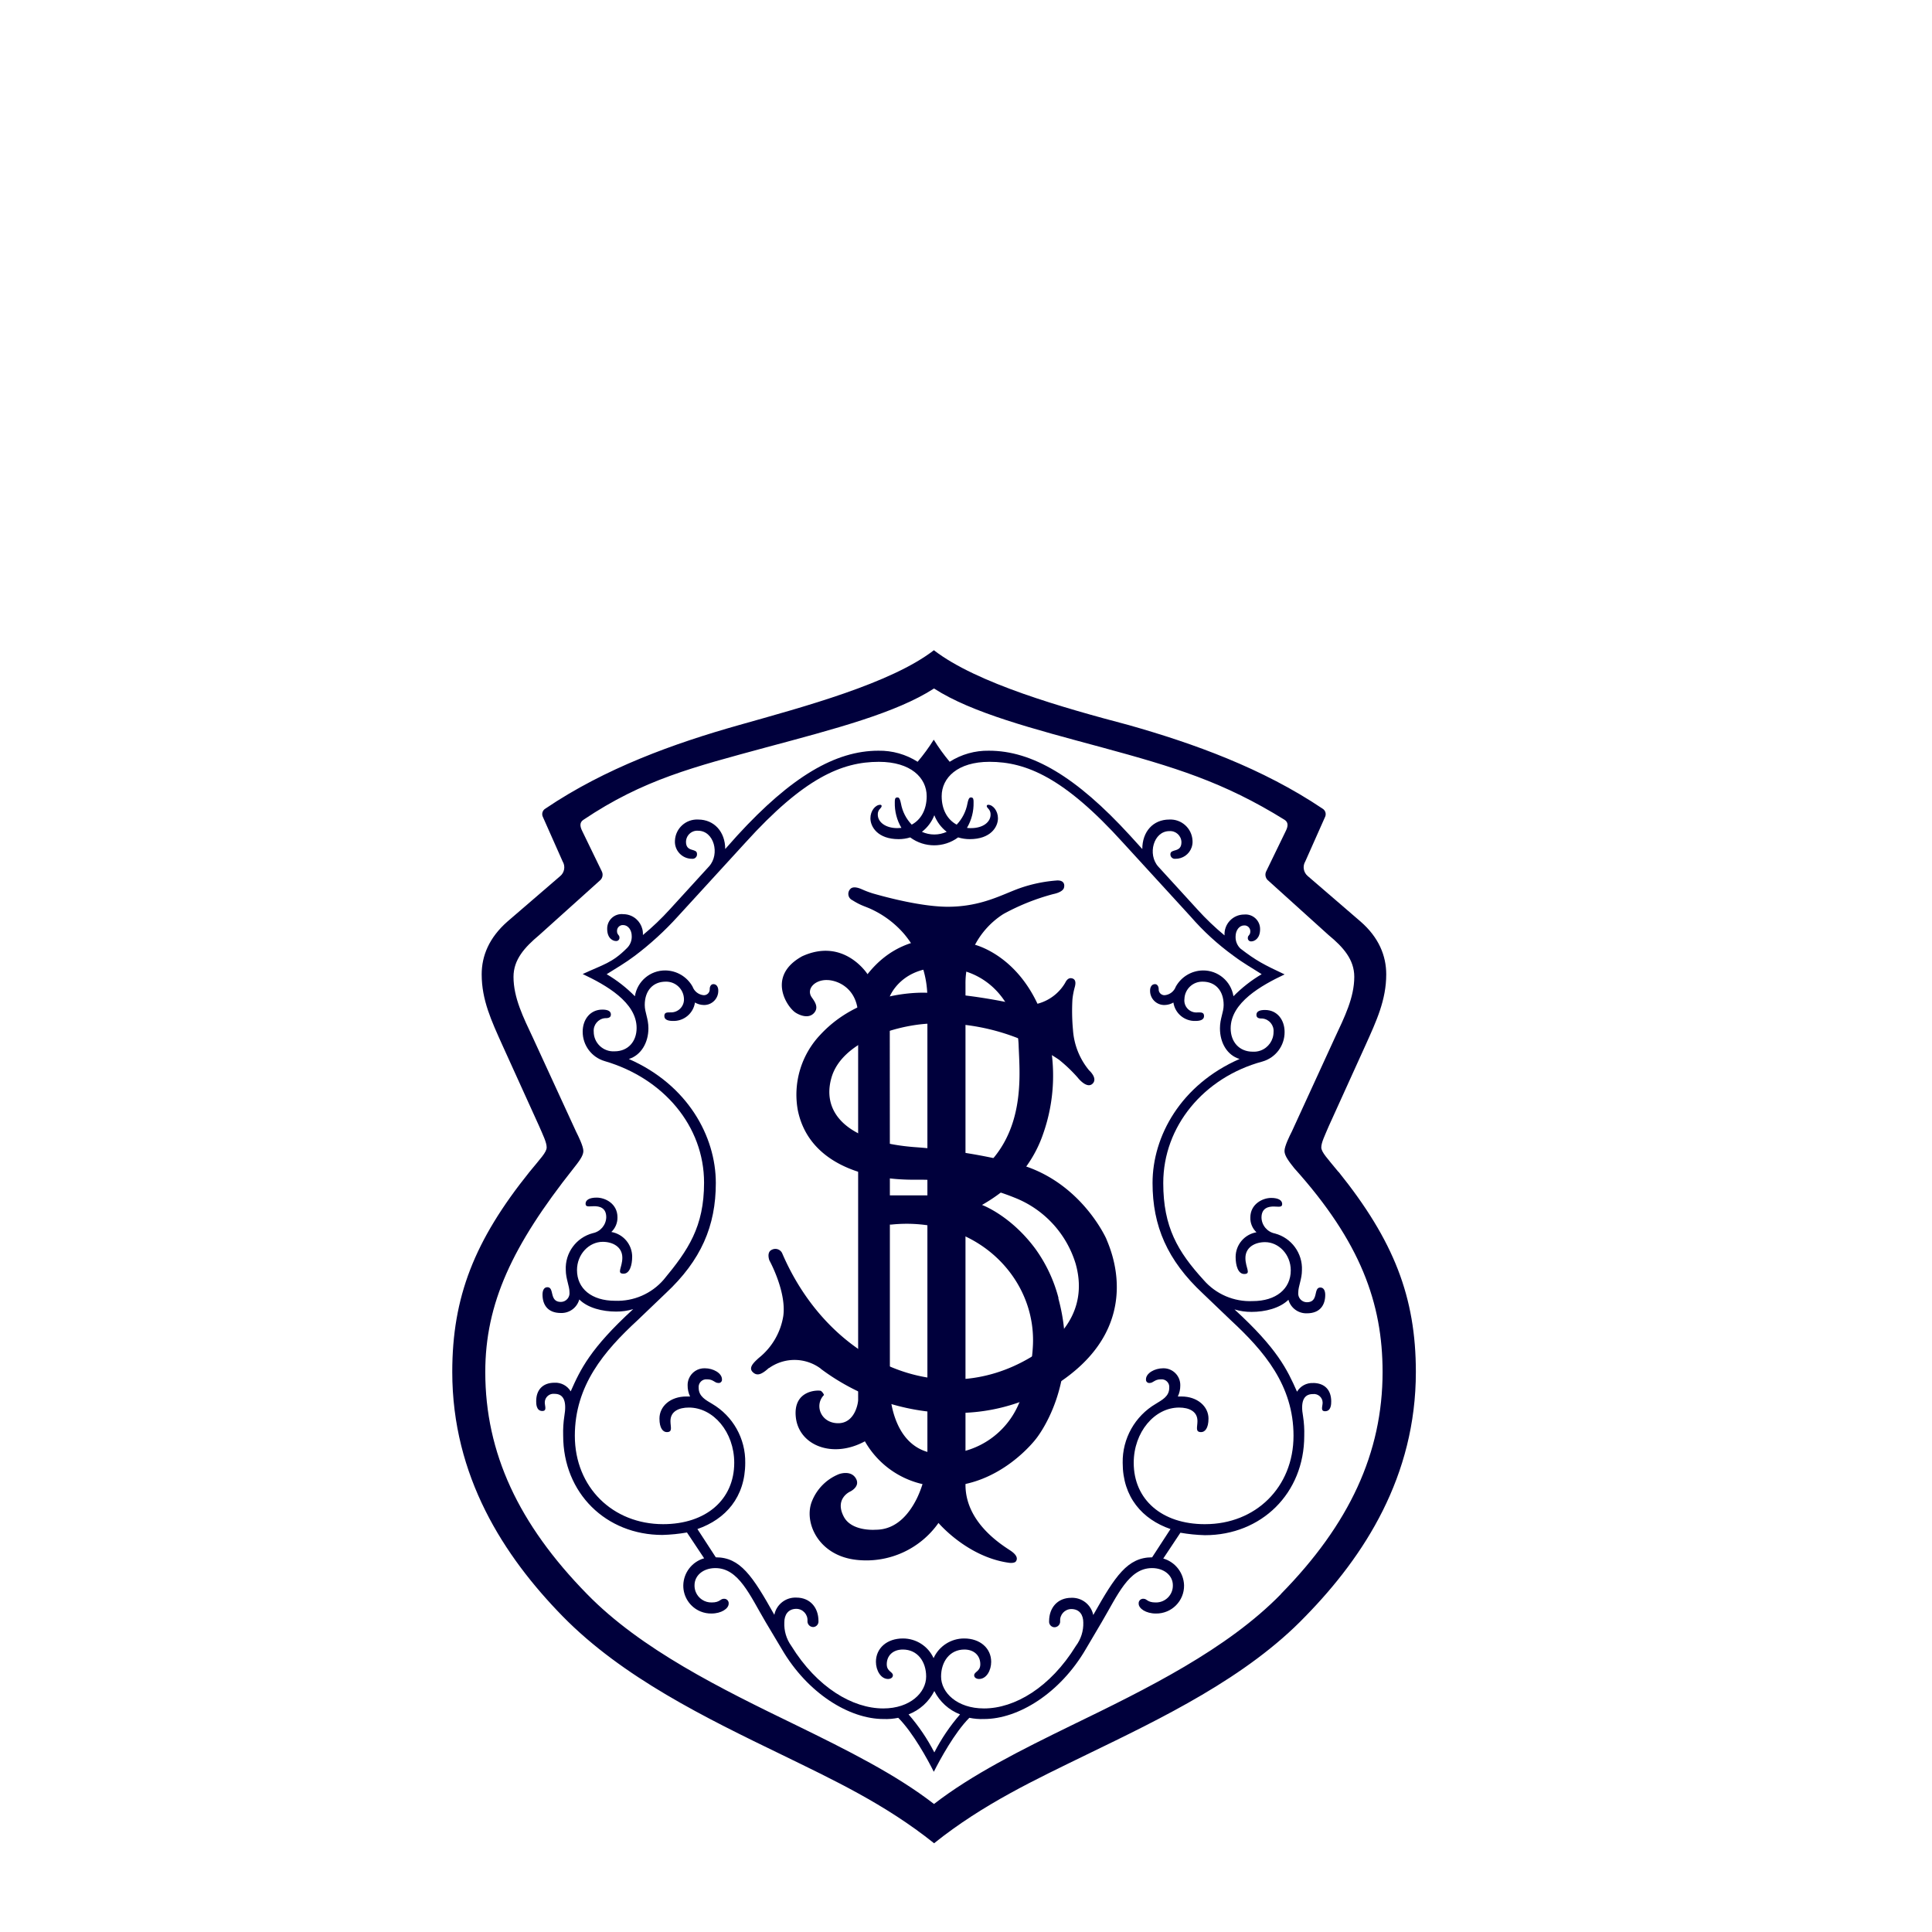 <?xml version="1.0"?>
<svg width="2500" height="2500" xmlns="http://www.w3.org/2000/svg" xmlns:svg="http://www.w3.org/2000/svg" version="1.1">

 <!-- Generator: Sketch 60.1 (88133) - https://sketch.com -->
 <title id="title2">Combined Shape</title>
 <desc id="desc4">Created with Sketch.</desc>
 <g class="layer">
  <title>Layer 1</title>

  <!-- Generator: Sketch 60.1 (88133) - https://sketch.com -->
  <desc fill="#000000" id="svg_14">Created with Sketch.</desc>
  <g id="selectorGroup1">
   <path fill="none" id="selectedBox1" stroke="#22C" stroke-dasharray="5,5"/>
  </g>
  <g id="svg_64">

   <path d="m1559,1972.27c-55.52,0 -91.97,-31.77 -91.97,-79.41c0,-39.71 26.97,-71.48 58.69,-71.48c12.68,0 23.78,4.75 23.78,17.44c0,7.94 -3.18,14.33 4.75,14.33c4.75,0 9.54,-4.75 9.54,-17.51c0,-15.66 -14.3,-28.58 -34.9,-28.58l-4.79,0c2.14,-4.45 3.24,-9.35 3.18,-14.31c0.29,-12.37 -9.8,-22.48 -22.18,-22.2c-11.1,0 -22.22,6.38 -22.22,14.31c-0.27,2 0.93,3.9 2.84,4.54c0.62,0.2 1.28,0.26 1.93,0.17c4.73,0 6.35,-4.71 14.28,-4.71c6.41,-0.77 11.84,4.67 11.06,11.07c0,11.13 -9.5,15.68 -17.43,20.63c-26.98,15.85 -43.34,45 -42.82,76.3c0,44.46 25.42,73.13 61.87,85.73l-23.78,36.58c-31.72,0 -47.64,23.87 -76.17,74.66c-2.72,-13.44 -14.83,-22.89 -28.53,-22.26c-17.49,0 -28.59,12.69 -28.59,30.2c-0.39,3.92 2.44,7.43 6.35,7.88c4.49,0.3 8.22,-3.4 7.94,-7.88c-0.62,-8.36 5.91,-15.52 14.3,-15.67c11.1,0 15.64,7.94 15.64,17.44c0.35,10.87 -3.02,21.52 -9.54,30.21c-33.28,53.97 -79.29,80.97 -118.94,80.97c-34.94,0 -55.55,-20.63 -55.55,-41.26c0,-19.08 11.11,-34.96 30.14,-34.96c12.7,0 20.62,7.94 20.62,19.02c0,9.56 -7.93,9.56 -7.93,14.33c0,3.18 3.18,4.75 6.36,4.75c9.54,0 15.65,-11.08 15.65,-22.21c0,-17.51 -14.3,-30.21 -34.9,-30.21c-17.08,-0.07 -32.6,9.9 -39.64,25.46c-7.08,-15.53 -22.59,-25.48 -39.66,-25.46c-20.86,0 -34.94,12.71 -34.94,30.21c0,11.13 6.35,22.21 15.64,22.21c3.12,0 6.31,-1.58 6.31,-4.75c0,-4.75 -7.93,-4.75 -7.93,-14.33c0,-11.08 7.93,-19.02 20.87,-19.02c18.98,0 30.1,15.67 30.1,34.96c0,20.63 -20.62,41.26 -55.52,41.26c-39.63,0 -85.65,-27.02 -118.99,-80.97c-6.36,-8.84 -9.54,-19.58 -9.01,-30.46c0,-9.52 4.75,-17.46 15.64,-17.46c8.39,0.15 14.92,7.31 14.3,15.67c-0.27,4.45 3.42,8.14 7.87,7.88c3.92,-0.43 6.76,-3.95 6.37,-7.88c0,-17.51 -11.11,-30.21 -28.53,-30.21c-13.72,-0.67 -25.88,8.8 -28.58,22.27c-28.32,-50.58 -44.2,-74.4 -75.75,-74.4l-23.78,-36.58c36.52,-12.69 61.87,-41.27 61.87,-85.73c0.5,-31.3 -15.86,-60.44 -42.84,-76.3c-7.93,-4.75 -17.41,-9.5 -17.41,-20.63c-0.75,-6.41 4.7,-11.84 11.1,-11.07c7.94,0 9.5,4.71 14.25,4.71c2.76,0.4 5.15,-1.94 4.79,-4.71c0,-7.94 -11.1,-14.31 -22.22,-14.31c-9.07,-0.25 -17.32,5.18 -20.68,13.61c-1.09,2.73 -1.62,5.64 -1.54,8.59c-0.06,4.96 1.04,9.86 3.18,14.31l-4.75,0c-20.86,0 -34.88,12.71 -34.88,28.59c0,12.74 4.74,17.5 9.5,17.5c7.91,0 4.74,-6.38 4.74,-14.33c0,-12.69 11.1,-17.44 23.84,-17.44c31.72,0 58.68,31.77 58.68,71.48c0,47.65 -36.52,79.41 -92.02,79.41c-65.05,0 -114.24,-47.65 -114.24,-114.37c0,-65.16 38.09,-109.73 80.9,-149.27l36.52,-34.95c46.02,-42.9 65.02,-87.36 65.02,-142.9c0,-60.4 -36.52,-127.11 -112.58,-160.45c15.64,-4.75 25.35,-20.9 25.35,-39.7c0,-12.7 -4.75,-20.59 -4.75,-30.14c0,-19.09 11.1,-30.21 26.97,-30.21c12.71,-0.41 23.36,9.55 23.78,22.26c0.46,9.83 -7.64,17.93 -17.47,17.49c-4.75,0 -7.93,0 -7.93,4.75c0,4.75 4.79,6.32 11.1,6.32c14.19,0.48 26.47,-9.77 28.53,-23.82c3.42,1.99 7.25,3.09 11.16,3.19c10.7,0.44 19.48,-8.38 19,-19.07c0,-3.18 -1.58,-7.94 -6.31,-7.94c-3.19,0 -4.75,3.19 -4.75,6.33c0.29,4.51 -3.43,8.26 -7.94,8c-6.51,-0.64 -12.07,-4.97 -14.28,-11.13c-7.09,-12.68 -20.38,-20.64 -34.9,-20.9c-19.72,-0.34 -36.66,13.91 -39.71,33.4c-10.88,-11.06 -23.15,-20.65 -36.52,-28.53c12.68,-8.02 23.8,-14.33 36.52,-23.9c20.07,-15.16 38.67,-32.18 55.56,-50.82l87.22,-95.3c76.15,-84.17 125.19,-104.8 172.93,-104.8c41.25,0 61.86,20.63 61.86,44.46c0,17.5 -7.45,30.46 -19.35,36.83c-7.23,-7.53 -12.08,-17.03 -13.92,-27.31c-1.62,-7.9 -3.18,-7.9 -4.79,-7.9c-3.19,0 -3.19,3.11 -3.19,6.32c-0.3,11.61 2.66,23.07 8.57,33.08c-1.72,0 -3.51,0.3 -5.23,0.3c-15.65,0 -25.35,-7.99 -25.35,-17.49c-0.15,-2.97 1.02,-5.86 3.19,-7.9c3.12,-3.19 1.56,-4.81 0,-4.81c-6.36,0 -12.73,7.94 -12.73,17.45c0,11.13 9.54,27.02 36.52,27.02c5.07,0 10.12,-0.75 14.97,-2.25c18.42,13.65 43.6,13.65 62.02,0c4.87,1.5 9.95,2.25 15.02,2.25c26.92,0 36.52,-15.67 36.52,-27.02c0,-9.5 -6.36,-17.45 -12.68,-17.45c-1.56,0 -3.18,1.63 0,4.81c2.11,2.07 3.25,4.94 3.13,7.9c0,9.5 -9.5,17.5 -25.35,17.5c-1.83,0 -3.66,0 -5.21,-0.31c5.9,-10.01 8.86,-21.47 8.55,-33.08c0,-3.19 0,-6.32 -3.18,-6.32c-1.58,0 -3.19,0 -4.75,7.88c-1.89,10.27 -6.73,19.76 -13.92,27.32c-11.89,-6.38 -19.42,-19.32 -19.42,-36.83c0,-23.83 20.62,-44.47 61.87,-44.47c47.57,0 96.79,20.63 172.93,104.81l87.22,95.3c16.51,19.02 35.15,36.08 55.54,50.84c12.68,9.56 23.8,15.67 36.52,23.87c-13.36,7.86 -25.64,17.47 -36.52,28.53c-3.1,-19.45 -20,-33.67 -39.69,-33.38c-14.52,0.25 -27.82,8.21 -34.9,20.9c-2.21,6.15 -7.75,10.47 -14.25,11.13c-4.51,0.27 -8.23,-3.49 -7.93,-8c0,-3.12 -1.62,-6.33 -4.75,-6.33c-4.79,0 -6.35,4.75 -6.35,7.94c-0.43,10.69 8.34,19.48 19.03,19.07c3.92,-0.1 7.75,-1.2 11.13,-3.19c2.09,14.02 14.35,24.26 28.52,23.82c6.38,0 11.12,-1.56 11.12,-6.31c0,-4.75 -3.19,-4.75 -7.93,-4.75c-10.14,1.27 -18.75,-7.38 -17.43,-17.51c0.46,-12.68 11.05,-22.62 23.73,-22.26c15.91,0 27.02,11.13 27.02,30.2c0,9.56 -4.79,17.46 -4.79,30.15c0,19.07 9.54,34.95 25.4,39.7c-76.15,33.34 -112.62,100.05 -112.62,160.46c0,55.53 19.05,99.99 65,142.89l36.52,34.95c42.82,39.71 80.9,84.12 80.9,149.27c0,66.73 -49.19,114.37 -114.24,114.37l-0.56,0zm-349.98,295.35c-9.08,-17.69 -20.28,-34.21 -33.34,-49.21c14.47,-5.59 26.35,-16.36 33.34,-30.21c6.97,13.84 18.83,24.61 33.28,30.21c-13.04,15 -24.21,31.53 -33.28,49.21zm16.02,-1191.24c-10.2,4.6 -21.88,4.6 -32.08,0c7.2,-5.57 12.76,-13 16.06,-21.48c3.29,8.48 8.83,15.91 16.02,21.48zm474.17,713.26c-8.49,-0.44 -16.53,3.86 -20.87,11.18c-12.68,-28.57 -25.35,-55.59 -80.9,-106.43c7.2,2.2 14.7,3.27 22.22,3.19c17.47,0 36.52,-4.81 47.57,-15.68c2.97,10.63 12.81,17.86 23.84,17.52c17.42,0 23.78,-11.13 23.78,-23.84c0,-4.79 -1.61,-9.56 -6.36,-9.56c-9.5,0 -1.56,19.08 -17.42,19.08c-6.78,-0.06 -11.98,-6.03 -11.12,-12.75c0,-7.88 4.75,-17.44 4.75,-28.57c1.01,-22.12 -13.51,-41.95 -34.9,-47.65c-9.93,-1.93 -17.19,-10.52 -17.43,-20.63c0,-12.71 9.5,-14.28 15.65,-14.28c6.16,0 11.12,1.58 11.12,-3.18c0,-4.75 -4.75,-7.94 -14.25,-7.94c-11.1,0 -26.96,7.94 -26.96,25.38c-0.22,7.2 2.67,14.15 7.93,19.08c-15.51,2.68 -26.87,16.09 -26.97,31.83c0,11.07 3.11,22.15 11.11,22.15c9.5,0 1.56,-7.94 1.56,-20.63c0,-14.26 12.68,-20.59 25.4,-20.59c17.43,0 33.28,15.67 33.28,36.57c0,23.83 -19.03,39.71 -49.19,39.71c-24.29,1.13 -47.75,-8.96 -63.64,-27.37c-33.32,-36.57 -52.16,-68.28 -52.16,-125.4c0,-73.15 52.16,-136.62 128.47,-157.27c16.99,-4.88 28.66,-20.47 28.55,-38.15c0,-15.66 -9.5,-28.51 -25.35,-28.51c-6.37,0 -11.12,1.51 -11.12,6.32c0,4.81 4.75,4.75 7.93,4.75c8.7,0.98 15.03,8.74 14.25,17.46c-0.01,10.71 -6.71,20.28 -16.77,23.96c-3.26,1.19 -6.73,1.69 -10.2,1.48c-17.43,0 -28.53,-12.69 -28.53,-30.19c0,-33.34 39.69,-55.59 69.8,-69.81c-26.97,-12.75 -36.52,-17.51 -57.12,-33.4c-4.26,-4.06 -6.56,-9.77 -6.31,-15.66c0,-7.94 4.75,-14.33 11.11,-14.33c4.49,-0.25 8.19,3.47 7.93,7.96c0,4.75 -3.18,4.75 -3.18,7.94c-0.41,2.77 1.97,5.16 4.75,4.75c3.18,0 11.1,-3.13 11.1,-15.68c0.19,-11.22 -9.42,-20.13 -20.6,-19.07c-14.67,0 -26.3,12.37 -25.4,27.02c-12.42,-10.27 -24.08,-21.41 -34.9,-33.34l-50.77,-55.59c-14.3,-15.68 -6.35,-46.02 14.25,-46.02c8.36,-0.62 15.51,5.93 15.64,14.31c0,14.25 -14.3,7.88 -14.3,15.68c-0.06,3.48 2.95,6.23 6.41,5.84c9.49,0.14 17.98,-5.83 21.08,-14.8c1.01,-2.9 1.4,-5.97 1.14,-9.03c-0.91,-15.75 -14.38,-27.8 -30.13,-26.96c-20.89,0 -34.85,15.68 -34.85,38.15l-15.91,-17.52c-69.8,-76.24 -126.87,-109.72 -182.58,-109.72c-17.96,-0.3 -35.61,4.68 -50.77,14.32c-7.53,-9.03 -14.41,-18.58 -20.59,-28.58c-6.27,10.01 -13.25,19.56 -20.87,28.58c-15.15,-9.64 -32.81,-14.62 -50.77,-14.32c-55.5,0 -112.62,33.4 -182.58,109.72l-15.63,17.52c0,-22.27 -14.3,-38.15 -34.9,-38.15c-15.78,-0.9 -29.29,11.18 -30.15,26.96c-1,12.92 9.26,23.92 22.22,23.82c3.63,0.38 6.7,-2.69 6.31,-6.32c0,-7.94 -14.25,-1.58 -14.25,-15.68c0.1,-6.13 4.01,-11.55 9.8,-13.57c1.88,-0.64 3.88,-0.9 5.86,-0.74c20.6,0 28.53,30.14 14.28,46.02l-50.79,55.62c-10.82,11.93 -22.48,23.07 -34.9,33.32c0.62,-10.68 -5.48,-20.63 -15.29,-24.91c-3.18,-1.37 -6.6,-2.08 -10.06,-2.09c-11.29,-1.28 -21.12,7.7 -20.87,19.06c0,12.76 7.93,15.67 11.11,15.67c2.78,0.43 5.18,-1.97 4.75,-4.75c0,-3.19 -3.13,-3.19 -3.13,-7.94c-0.27,-4.49 3.44,-8.21 7.93,-7.94c6.36,0 11.11,6.39 11.11,14.31c0.23,5.89 -2.08,11.61 -6.36,15.67c-19.04,19.08 -30.16,20.9 -57.13,33.4c30.16,14.21 69.8,36.56 69.8,69.8c0,17.5 -11.06,30.2 -28.53,30.2c-14.65,0.89 -27.01,-10.77 -26.97,-25.45c-0.72,-8.72 5.61,-16.43 14.3,-17.44c3.13,0 7.93,0 7.93,-4.75c0,-4.76 -4.79,-6.34 -11.1,-6.34c-15.65,0 -25.42,12.71 -25.42,28.53c-0.06,17.67 11.61,33.24 28.59,38.15c76.12,22.27 128.48,84.17 128.48,157.26c0,57.16 -20.6,87.31 -52.16,125.4c-15.75,18.27 -38.98,28.37 -63.09,27.43c-30.14,0 -49.17,-15.67 -49.17,-39.7c0,-20.63 15.64,-36.58 33.32,-36.58c12.68,0 25.35,6.33 25.35,20.59c0,12.69 -7.93,20.63 1.63,20.63c7.93,0 11.1,-11.08 11.1,-22.15c-0.15,-15.72 -11.48,-29.1 -26.97,-31.83c5.24,-4.94 8.12,-11.87 7.93,-19.08c0,-17.44 -15.65,-25.38 -26.97,-25.38c-9.54,0 -14.3,3.18 -14.3,7.94c0,4.75 4.75,3.18 11.12,3.18c6.36,0 15.64,1.58 15.64,14.26c-0.28,10.1 -7.51,18.66 -17.41,20.63c-21.44,5.64 -36.02,25.51 -34.96,47.65c0,11.13 4.79,20.92 4.79,28.59c0.83,6.71 -4.34,12.65 -11.1,12.75c-15.65,0 -7.93,-19.07 -17.47,-19.07c-4.75,0 -6.33,4.74 -6.33,9.56c0,12.71 6.33,23.82 23.8,23.82c11.01,0.36 20.84,-6.88 23.78,-17.5c11.12,11.07 30.15,15.67 47.57,15.67c7.52,0.07 15.02,-1.01 22.22,-3.19c-55.5,50.84 -68.22,77.86 -80.9,106.43c-4.34,-7.31 -12.38,-11.61 -20.87,-11.18c-15.64,0 -23.78,9.56 -23.78,23.87c0,3.14 0,12.71 7.93,12.71c6.31,0 3.18,-6.39 3.18,-11.13c0.09,-6.73 6,-11.9 12.68,-11.08c12.68,0 15.65,11.08 12.68,28.57c-1.3,8.4 -1.82,16.9 -1.56,25.38c0,74.62 55.5,128.65 128.47,128.65c10.63,-0.3 21.23,-1.35 31.72,-3.19l22.22,33.4c-15.66,4.46 -26.6,18.6 -26.97,34.89c-0.25,14.87 8.67,28.36 22.44,33.96c4.45,1.81 9.25,2.71 14.07,2.61c12.72,0 22.22,-6.38 22.22,-12.75c0.35,-3.61 -2.69,-6.65 -6.31,-6.31c-4.81,0 -4.81,4.75 -15.66,4.75c-9.07,0.22 -17.32,-5.23 -20.68,-13.66c-1.09,-2.74 -1.62,-5.66 -1.54,-8.61c0,-12.63 11.16,-22.2 26.97,-22.2c30.15,0 44.44,34.95 65.05,69.85l20.87,34.95c33.34,57.15 87.22,90.5 131.67,90.5c6.39,0.26 12.79,-0.27 19.05,-1.58c19.03,19.08 38.07,53.97 46.02,69.86c7.91,-15.67 26.91,-50.78 46,-69.86c6.26,1.3 12.65,1.83 19.03,1.58c44.38,0 98.34,-33.34 131.66,-90.5l20.61,-34.95c20.6,-34.89 34.9,-69.86 65.06,-69.86c15.65,0 26.96,9.58 26.96,22.21c0.3,12.4 -9.82,22.54 -22.22,22.26c-11.11,0 -11.11,-4.75 -15.65,-4.75c-3.64,-0.38 -6.72,2.66 -6.37,6.31c0,6.38 9.54,12.77 22.22,12.77c20.34,0.34 36.9,-16.26 36.52,-36.59c-0.53,-16.14 -11.4,-30.1 -26.91,-34.59l22.18,-33.38c10.48,1.84 21.08,2.9 31.7,3.19c73.03,0 128.55,-54.03 128.55,-128.64c0.26,-8.49 -0.27,-16.99 -1.57,-25.38c-3.19,-17.51 0,-28.59 12.68,-28.59c6.68,-0.84 12.61,4.34 12.68,11.08c0,4.75 -3.19,11.13 3.18,11.13c7.93,0 7.93,-9.56 7.93,-12.69c0,-14.33 -7.93,-23.88 -23.78,-23.88l0.41,0.1l0,-0.01zm-41.68,273.13c-69.8,71.47 -172.93,122.27 -271.26,169.96c-65.05,31.77 -128.47,63.49 -177.68,101.62c-49.17,-38.15 -112.66,-69.85 -177.67,-101.62c-98.37,-47.69 -201.46,-98.49 -271.24,-169.96c-88.69,-90.49 -131.73,-182.88 -131.73,-287.36c0,-88.81 34.96,-163.58 114.24,-263.63c6.31,-8.02 12.68,-15.94 12.68,-22.26c0,-6.33 -6.37,-19.08 -9.5,-25.38l-55.54,-120.76c-12.68,-26.95 -25.35,-52.25 -25.35,-79.37c0,-22.26 14.3,-38.15 33.28,-54.03l79.34,-71.4c2.84,-3 3.47,-7.47 1.58,-11.14l-25.35,-52.25c-3.19,-6.39 -3.19,-11.19 1.56,-14.33c77.72,-52.25 142.79,-68.28 236.36,-93.73c88.68,-23.82 168.18,-44.47 217.38,-76.23c49.19,31.77 128.47,52.25 217.31,76.23c93.57,25.45 157.06,44.46 236.36,93.73c4.75,3.13 4.75,7.94 1.56,14.33l-25.35,52.25c-1.85,3.69 -1.19,8.14 1.63,11.14l79.01,71.35c19.05,15.67 33.29,31.77 33.29,54.03c0,27.02 -12.68,52.25 -25.35,79.35l-55.4,120.76c-3.18,6.31 -9.54,19.06 -9.54,25.38c0,6.33 6.37,14.26 12.68,22.26c85.71,95.3 114.24,174.67 114.24,263.63c0,104.5 -42.82,196.93 -131.67,287.38l0.17,0.05zm74.38,-546.35c-14.25,-17.51 -22.16,-25.46 -22.16,-31.77c0,-6.33 4.75,-15.67 9.5,-27.02l47.56,-104.81c14.3,-31.77 26.97,-58.78 26.97,-92.07c0,-23.86 -9.5,-47.7 -33.28,-68.34l-68.24,-58.78c-5.63,-4.69 -6.98,-12.8 -3.18,-19.06l25.42,-57.17c2.05,-3.95 0.65,-8.82 -3.19,-11.07c-77.72,-52.25 -166.55,-84.23 -250.66,-108.07c-84.09,-22.2 -196.71,-53.97 -252.19,-96.87c-55.56,42.9 -168.18,73.15 -252.27,96.87c-84.09,23.72 -172.88,55.64 -250.4,108.05c-3.89,2.22 -5.29,7.14 -3.18,11.08l25.4,57.21c3.85,6.25 2.52,14.38 -3.12,19.08l-68.25,58.78c-23.79,20.9 -33.34,44.46 -33.34,68.34c0,33.28 12.68,60.28 26.97,92.04l47.57,104.82c4.79,11.13 9.54,20.63 9.54,27.02c0,6.38 -7.93,14.25 -22.22,31.77c-71.34,88.82 -99.93,161.97 -99.93,258.88c0,134.96 66.62,238.15 142.77,316.05c77.72,79.37 185.61,131.77 284,179.42c65.05,31.77 133.22,63.53 196.71,114.37c63.43,-50.84 131.66,-82.61 196.71,-114.37c98.32,-47.65 207.81,-100.05 283.93,-179.42c76.15,-77.9 142.77,-181.09 142.77,-316.04c0,-96.93 -28.53,-169.96 -99.95,-258.89" fill="#00003c" id="svg_62" stroke-width="24.03"/>
   <path d="m1318.26,1816.61a106.36,106.36 0 0 1 -36.65,45.36a106.09,106.09 0 0 1 -55.01,19.16c-74.01,6.12 -75.11,-81.87 -75.11,-81.87l0,-214.68l2.18,0a188.67,188.67 0 0 1 71,6.12c66.66,18.91 114.4,79.14 112,148.48a205.69,205.69 0 0 1 -18.41,77.43zm-166.93,-527.07c0,0 15.65,-41.47 74.44,-37.04c58.78,4.45 90.67,52.71 92.33,100.05c1.66,47.35 14.25,152.21 -106.46,194.27l-60.15,0l-0.15,-257.28l-0.02,0zm218.31,389.88a190.52,190.52 0 0 0 -30.04,-63.68c-31.3,-42.21 -67.34,-56.02 -68.91,-56.54a217.02,217.02 0 0 0 24.51,-16.18a160.34,160.34 0 0 0 54.52,-75.51a226.89,226.89 0 0 0 5.64,-132.98c-26.09,-97.91 -95.84,-112.55 -95.84,-112.55c0,0 -81.12,-32.19 -136.94,38.61c-0.62,-0.98 -30.93,-47.69 -84.56,-23.19c-46.42,25.59 -19.71,66.08 -8.28,73.13c0,0 15.17,10.09 23.88,0c6.37,-7.51 0,-15.28 -3.59,-20.53c-6.68,-10.45 4.37,-22.1 19.92,-21.83c13.51,0 40.48,10.45 40.48,47.02l0,496.35c0,4.13 -4.23,30.62 -26.5,30.09c-22.27,-0.52 -30.36,-23.82 -17.64,-36.56a12.81,12.81 0 0 0 -3.97,-5.24c-2.3,-1.19 -36.51,-2.14 -32.51,34.19c4.02,36.31 47.49,53.85 89.36,31.02a115.26,115.26 0 0 0 102.14,58.26c73.34,0 119.34,-61.56 119.34,-61.56c0,0 58.86,-71.51 28.86,-181.66" fill="#00003c" id="svg_61" stroke-width="24.03"/>
   <path d="m1061.88,1771.06a287.67,287.67 0 0 0 186.22,57.1a241.46,241.46 0 0 0 126.77,-42.11c108.39,-75.75 59.92,-174.03 56.75,-182.88c0,0 -29.94,-68.28 -103.61,-93.67c0,0 -55.33,-18.59 -143.18,-25.03c-87.85,-6.42 -122.27,-44.04 -108.86,-90.18c13.41,-46.14 81.79,-66.95 124.09,-69.6a277.09,277.09 0 0 1 170.11,46.46c8.76,7.01 16.9,14.75 24.32,23.19c0,0 12,15.68 19.61,7.63c6.47,-7.05 -4.79,-16.92 -4.79,-16.92a91.88,91.88 0 0 1 -20.87,-52.25a266.87,266.87 0 0 1 -0.73,-39.4a95.59,95.59 0 0 1 2.93,-15.67c1.24,-4.45 2.29,-10.82 -4.13,-11.9c-5.21,-0.89 -7.77,5.21 -8.3,6.16a58.73,58.73 0 0 1 -63.26,27.37c-71,-15.41 -114.78,-14.68 -114.78,-14.68c0,0 -82.83,-5.75 -138.28,53.87a112.69,112.69 0 0 0 -29.63,97.55c13.21,66.65 82.05,91.17 152.95,90.43a344.53,344.53 0 0 1 83.47,9.31c15.3,3.52 30.31,8.27 44.86,14.2a133.54,133.54 0 0 1 78.25,84.91c10.12,35.37 6.41,82.86 -57.95,121.28c-118.84,71.04 -261.87,5.21 -321.82,-134.81a9.75,9.75 0 0 0 -13.04,-4.34c-7.57,3.13 -3.38,13.89 -3.38,13.89c0,0 22.26,40.19 17.99,71.85a87.16,87.16 0 0 1 -31.77,54.39c-6.16,5.64 -13.71,12.38 -7.82,18.24c5.89,5.85 12.1,2.61 20.85,-5.23l0.38,0a56.81,56.81 0 0 1 66.87,0.83" fill="#00003c" id="svg_60" stroke-width="24.03"/>
   <path d="m1200.05,1292.62l0,584.76a138.42,138.42 0 0 1 -13.45,61.23c-10.06,20.42 -26.76,40.86 -53.42,40.86c0,0 -31.29,2.67 -41.42,-17.08c-12.05,-23.2 8.19,-32.24 8.19,-32.24c0,0 14.09,-6.49 7.35,-17.4c-6.73,-10.93 -21.7,-5.23 -21.7,-5.23a62.61,62.61 0 0 0 -34.69,34.48c-11.47,26.87 7.43,71.69 58.69,76.59a114.2,114.2 0 0 0 104.8,-47.91c0,0 37.45,44.41 91.85,51.63c0,0 6.54,0.78 8.4,-1.99c1.89,-2.76 2.3,-7.32 -6.41,-13.37c-8.71,-6.05 -59.11,-35.11 -58.9,-85.84l0,-647.88a106.1,106.1 0 0 1 48.32,-90.02l1.29,-0.78a287.28,287.28 0 0 1 63.96,-25.5c0,0 12.47,-2.2 13.92,-8.36c1.45,-6.16 -2.14,-10.03 -10.43,-9.14a185.7,185.7 0 0 0 -46.96,9.93c-22.37,7.94 -49.4,23.93 -92.78,23.98c-33.49,0 -78.26,-11.8 -97.19,-17.24a116.44,116.44 0 0 1 -13.88,-5.23c-4.38,-1.93 -10.43,-3.98 -14.3,-1.41a9.14,9.14 0 0 0 -2.42,11.63a9.06,9.06 0 0 0 4.15,3.78c12.99,8.21 16.57,7.43 28.79,13.75a126.32,126.32 0 0 1 37.7,29.42a127.92,127.92 0 0 1 30.47,84.68" fill="#00003c" id="svg_59" stroke-width="24.03"/>
  </g>
 </g>
</svg>